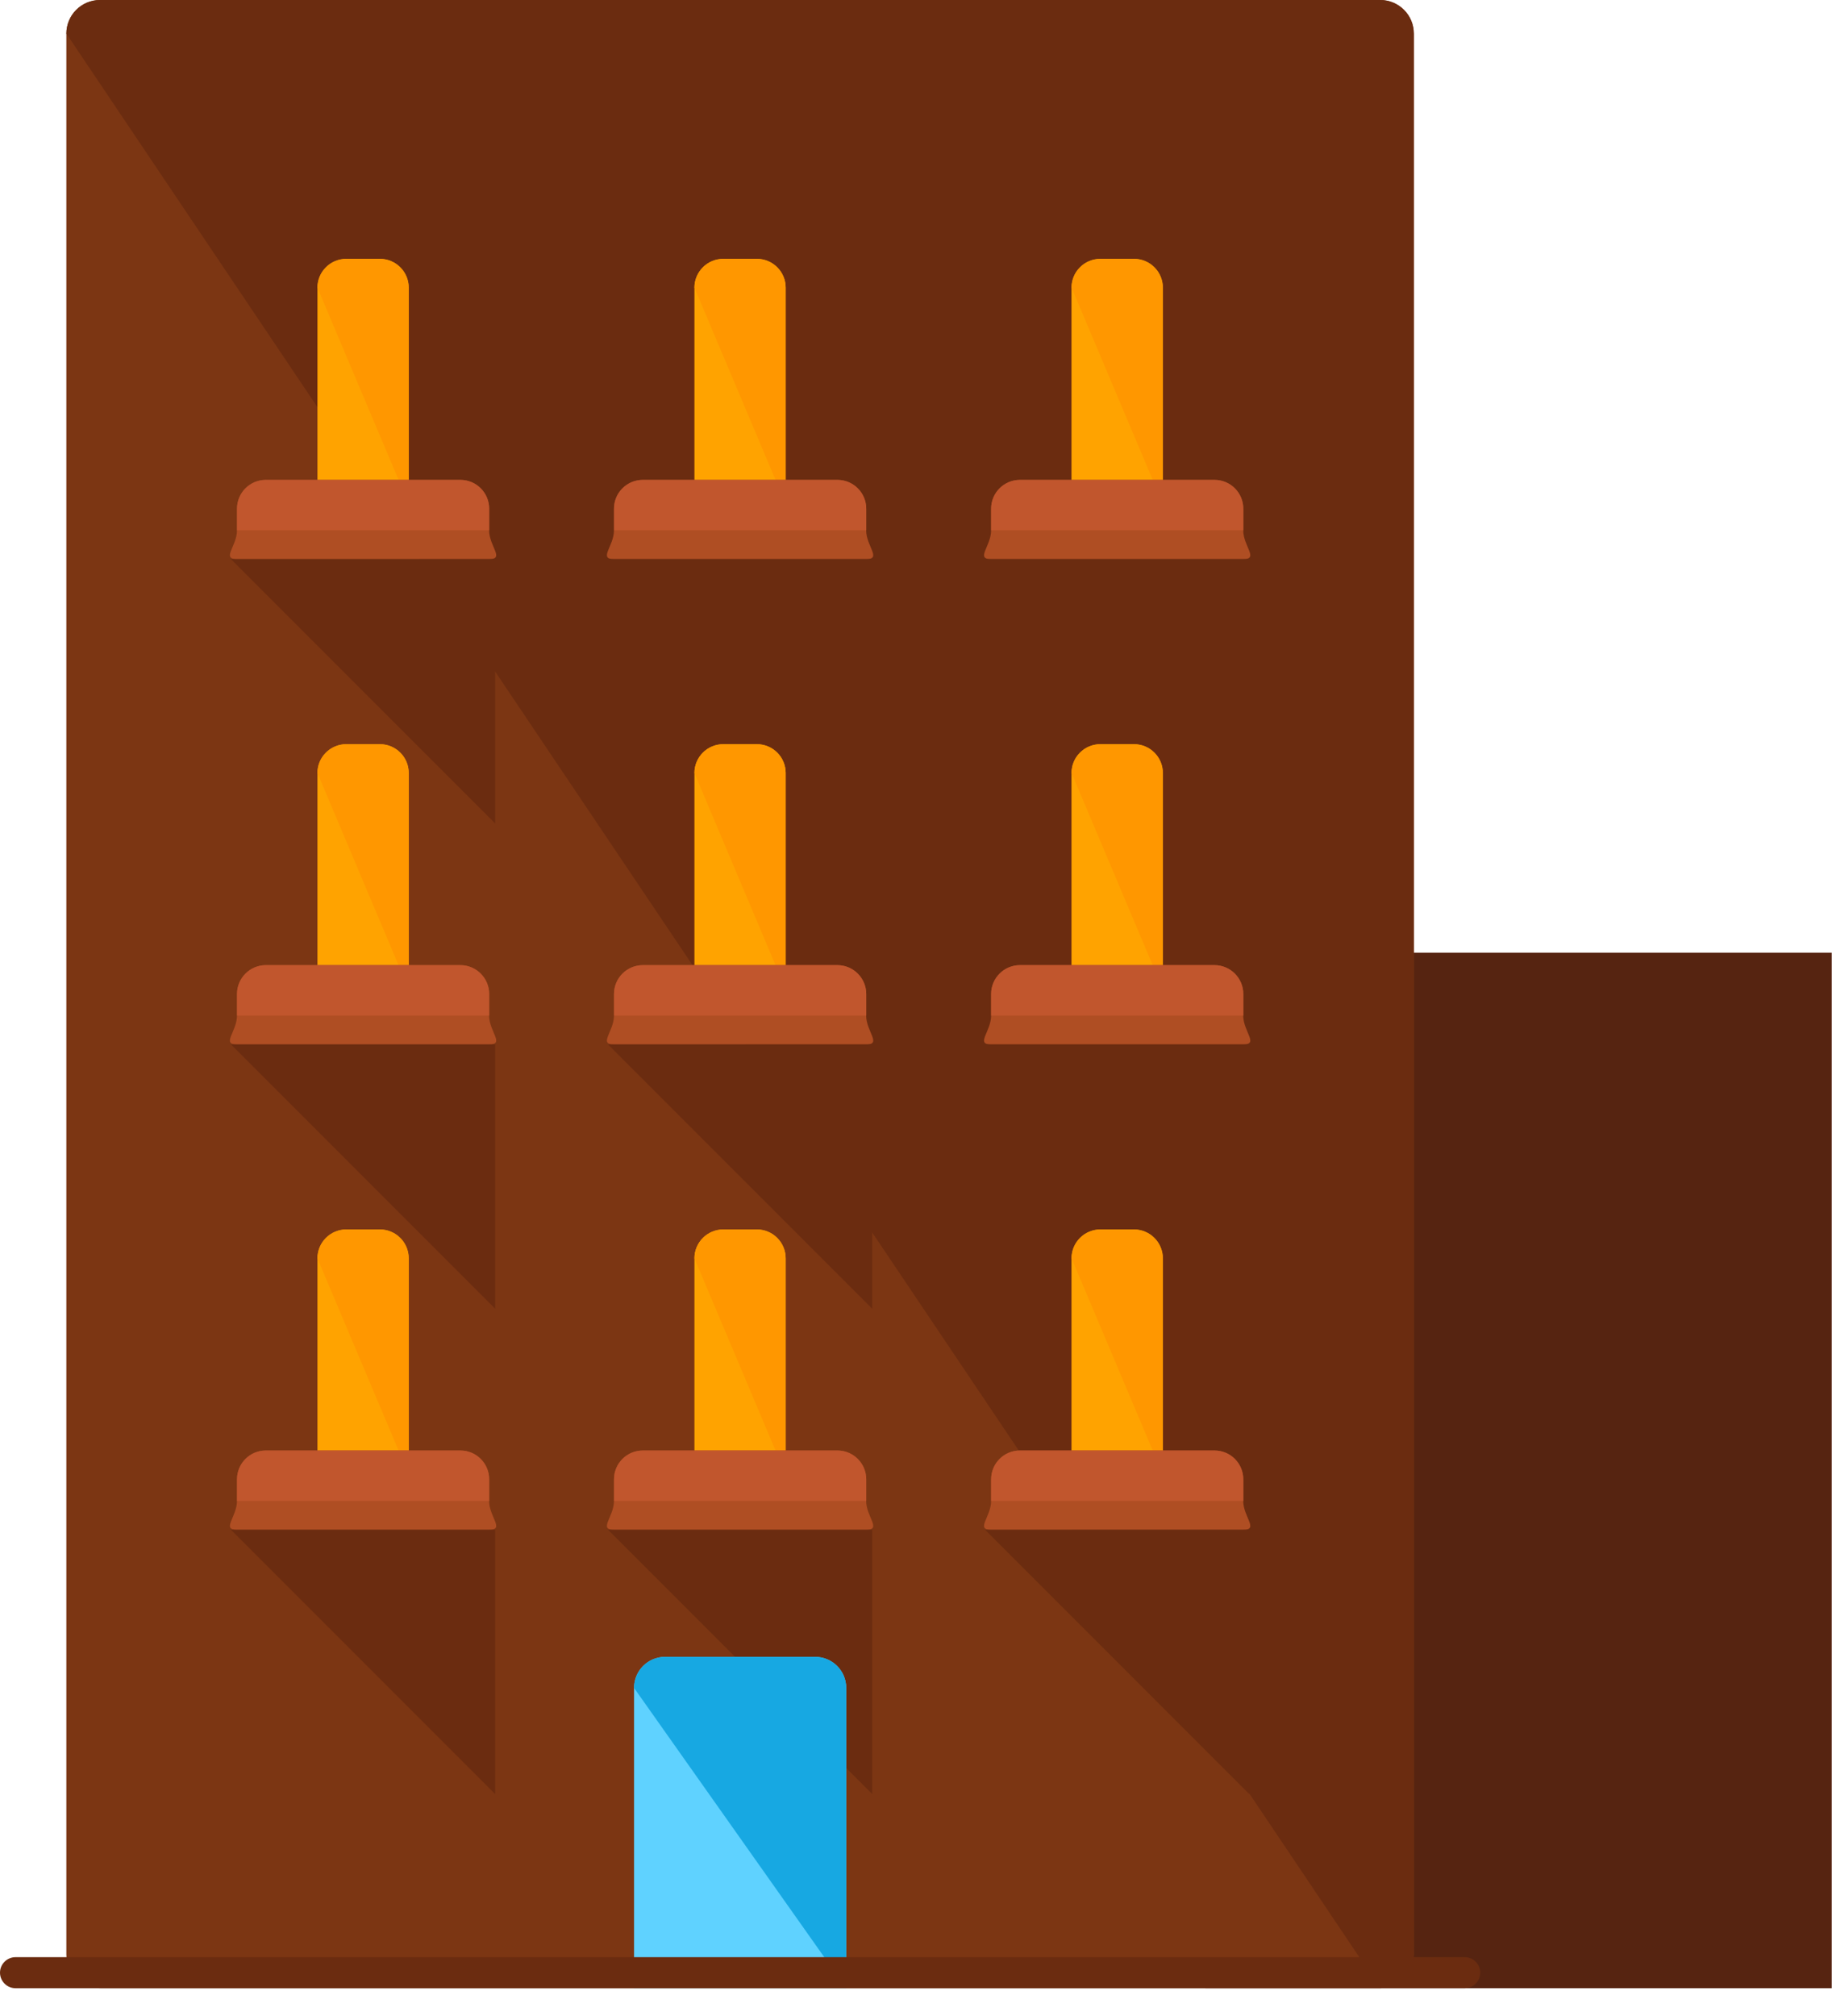 <svg width="50" height="55" viewBox="0 0 50 55" fill="none" xmlns="http://www.w3.org/2000/svg">
<path d="M49.993 25.991H32.9V54.242H49.993V25.991Z" fill="#562411"/>
<path d="M38.586 53.322C38.586 53.83 38.175 54.242 37.667 54.242H2.73C2.221 54.242 1.811 53.83 1.811 53.322V0.919C1.811 0.41 2.221 0 2.73 0H37.667C38.175 0 38.586 0.41 38.586 0.919V53.322Z" fill="#7C3613"/>
<path d="M1.812 0.919C1.812 0.41 2.223 0 2.732 0H37.669C38.177 0 38.588 0.41 38.588 0.919V53.322C38.588 53.83 38.177 54.242 37.669 54.242" fill="#6B2C10"/>
<path d="M11.155 40.228C11.155 40.664 10.802 41.015 10.368 41.015H9.451C9.017 41.015 8.664 40.664 8.664 40.228V34.33C8.664 33.895 9.017 33.542 9.451 33.542H10.368C10.802 33.542 11.155 33.895 11.155 34.33V40.228Z" fill="#FFA300"/>
<path d="M8.664 34.33C8.664 33.895 9.017 33.542 9.451 33.542H10.368C10.802 33.542 11.155 33.895 11.155 34.33V40.228" fill="#FF9700"/>
<path d="M13.349 40.948C13.349 41.383 13.785 41.736 13.349 41.736H6.468C6.034 41.736 6.468 41.383 6.468 40.948V40.359C6.468 39.923 6.821 39.572 7.255 39.572H12.565C12.998 39.572 13.35 39.923 13.35 40.359V40.948H13.349Z" fill="#AF4E23"/>
<path d="M6.469 40.948V40.359C6.469 39.923 6.821 39.572 7.255 39.572H12.565C12.998 39.572 13.351 39.923 13.351 40.359V40.948" fill="#C1562D"/>
<path d="M6.303 41.734H13.514V48.945" fill="#6B2C10"/>
<path d="M21.443 40.228C21.443 40.664 21.091 41.015 20.657 41.015H19.74C19.306 41.015 18.953 40.664 18.953 40.228V34.33C18.953 33.895 19.306 33.542 19.74 33.542H20.657C21.091 33.542 21.443 33.895 21.443 34.33V40.228Z" fill="#FFA300"/>
<path d="M18.953 34.33C18.953 33.895 19.306 33.542 19.74 33.542H20.657C21.091 33.542 21.443 33.895 21.443 34.33V40.228" fill="#FF9700"/>
<path d="M23.64 40.948C23.64 41.383 24.074 41.736 23.64 41.736H16.757C16.323 41.736 16.757 41.383 16.757 40.948V40.359C16.757 39.923 17.11 39.572 17.545 39.572H22.855C23.288 39.572 23.641 39.923 23.641 40.359V40.948H23.64Z" fill="#AF4E23"/>
<path d="M16.758 40.948V40.359C16.758 39.923 17.11 39.572 17.545 39.572H22.855C23.289 39.572 23.642 39.923 23.642 40.359V40.948" fill="#C1562D"/>
<path d="M16.594 41.734H23.805V48.945" fill="#6B2C10"/>
<path d="M31.736 40.228C31.736 40.664 31.383 41.015 30.948 41.015H30.031C29.597 41.015 29.244 40.664 29.244 40.228V34.33C29.244 33.895 29.597 33.542 30.031 33.542H30.948C31.383 33.542 31.736 33.895 31.736 34.33V40.228Z" fill="#FFA300"/>
<path d="M29.246 34.33C29.246 33.895 29.599 33.542 30.033 33.542H30.951C31.385 33.542 31.738 33.895 31.738 34.33V40.228" fill="#FF9700"/>
<path d="M33.931 40.948C33.931 41.383 34.365 41.736 33.931 41.736H27.05C26.616 41.736 27.05 41.383 27.05 40.948V40.359C27.05 39.923 27.403 39.572 27.837 39.572H33.146C33.58 39.572 33.932 39.923 33.932 40.359V40.948H33.931Z" fill="#AF4E23"/>
<path d="M27.051 40.948V40.359C27.051 39.923 27.403 39.572 27.837 39.572H33.146C33.58 39.572 33.933 39.923 33.933 40.359V40.948" fill="#C1562D"/>
<path d="M26.885 41.734H34.096V48.945" fill="#6B2C10"/>
<path d="M11.155 26.989C11.155 27.423 10.802 27.775 10.368 27.775H9.451C9.017 27.775 8.664 27.423 8.664 26.989V21.089C8.664 20.654 9.017 20.303 9.451 20.303H10.368C10.802 20.303 11.155 20.654 11.155 21.089V26.989Z" fill="#FFA300"/>
<path d="M8.664 21.089C8.664 20.654 9.017 20.303 9.451 20.303H10.368C10.802 20.303 11.155 20.654 11.155 21.089V26.989" fill="#FF9700"/>
<path d="M13.349 27.708C13.349 28.142 13.785 28.495 13.349 28.495H6.468C6.034 28.495 6.468 28.142 6.468 27.708V27.118C6.468 26.684 6.821 26.331 7.255 26.331H12.565C12.998 26.331 13.35 26.684 13.35 27.118V27.708H13.349Z" fill="#AF4E23"/>
<path d="M6.469 27.708V27.118C6.469 26.684 6.821 26.331 7.255 26.331H12.565C12.998 26.331 13.351 26.684 13.351 27.118V27.708" fill="#C1562D"/>
<path d="M6.303 28.493H13.514V35.704" fill="#6B2C10"/>
<path d="M21.443 26.989C21.443 27.423 21.091 27.775 20.657 27.775H19.74C19.306 27.775 18.953 27.423 18.953 26.989V21.089C18.953 20.654 19.306 20.303 19.74 20.303H20.657C21.091 20.303 21.443 20.654 21.443 21.089V26.989Z" fill="#FFA300"/>
<path d="M18.953 21.089C18.953 20.654 19.306 20.303 19.74 20.303H20.657C21.091 20.303 21.443 20.654 21.443 21.089V26.989" fill="#FF9700"/>
<path d="M23.64 27.708C23.64 28.142 24.074 28.495 23.64 28.495H16.757C16.323 28.495 16.757 28.142 16.757 27.708V27.118C16.757 26.684 17.11 26.331 17.545 26.331H22.855C23.288 26.331 23.641 26.684 23.641 27.118V27.708H23.64Z" fill="#AF4E23"/>
<path d="M16.758 27.708V27.118C16.758 26.684 17.11 26.331 17.545 26.331H22.855C23.289 26.331 23.642 26.684 23.642 27.118V27.708" fill="#C1562D"/>
<path d="M16.594 28.493H23.805V35.704" fill="#6B2C10"/>
<path d="M31.736 26.989C31.736 27.423 31.383 27.775 30.948 27.775H30.031C29.597 27.775 29.244 27.423 29.244 26.989V21.089C29.244 20.654 29.597 20.303 30.031 20.303H30.948C31.383 20.303 31.736 20.654 31.736 21.089V26.989Z" fill="#FFA300"/>
<path d="M29.246 21.089C29.246 20.654 29.599 20.303 30.033 20.303H30.951C31.385 20.303 31.738 20.654 31.738 21.089V26.989" fill="#FF9700"/>
<path d="M33.931 27.708C33.931 28.142 34.365 28.495 33.931 28.495H27.05C26.616 28.495 27.05 28.142 27.05 27.708V27.118C27.05 26.684 27.403 26.331 27.837 26.331H33.146C33.58 26.331 33.932 26.684 33.932 27.118V27.708H33.931Z" fill="#AF4E23"/>
<path d="M27.051 27.708V27.118C27.051 26.684 27.403 26.331 27.837 26.331H33.146C33.58 26.331 33.933 26.684 33.933 27.118V27.708" fill="#C1562D"/>
<path d="M26.885 28.493H34.096V35.704" fill="#6B2C10"/>
<path d="M11.155 13.748C11.155 14.184 10.802 14.534 10.368 14.534H9.451C9.017 14.534 8.664 14.184 8.664 13.748V7.848C8.664 7.414 9.017 7.062 9.451 7.062H10.368C10.802 7.062 11.155 7.414 11.155 7.848V13.748Z" fill="#FFA300"/>
<path d="M8.664 7.848C8.664 7.414 9.017 7.062 9.451 7.062H10.368C10.802 7.062 11.155 7.414 11.155 7.848V13.748" fill="#FF9700"/>
<path d="M13.349 14.467C13.349 14.903 13.785 15.254 13.349 15.254H6.468C6.034 15.254 6.468 14.903 6.468 14.467V13.878C6.468 13.443 6.821 13.092 7.255 13.092H12.565C12.998 13.092 13.35 13.443 13.35 13.878V14.467H13.349Z" fill="#AF4E23"/>
<path d="M6.469 14.467V13.878C6.469 13.443 6.821 13.092 7.255 13.092H12.565C12.998 13.092 13.351 13.443 13.351 13.878V14.467" fill="#C1562D"/>
<path d="M6.303 15.254H13.514V22.465" fill="#6B2C10"/>
<path d="M21.443 13.748C21.443 14.184 21.091 14.534 20.657 14.534H19.74C19.306 14.534 18.953 14.184 18.953 13.748V7.848C18.953 7.414 19.306 7.062 19.74 7.062H20.657C21.091 7.062 21.443 7.414 21.443 7.848V13.748Z" fill="#FFA300"/>
<path d="M18.953 7.848C18.953 7.414 19.306 7.062 19.74 7.062H20.657C21.091 7.062 21.443 7.414 21.443 7.848V13.748" fill="#FF9700"/>
<path d="M23.64 14.467C23.64 14.903 24.074 15.254 23.64 15.254H16.757C16.323 15.254 16.757 14.903 16.757 14.467V13.878C16.757 13.443 17.11 13.092 17.545 13.092H22.855C23.288 13.092 23.641 13.443 23.641 13.878V14.467H23.64Z" fill="#AF4E23"/>
<path d="M16.758 14.467V13.878C16.758 13.443 17.11 13.092 17.545 13.092H22.855C23.289 13.092 23.642 13.443 23.642 13.878V14.467" fill="#C1562D"/>
<path d="M16.594 15.254H23.805V22.465" fill="#6B2C10"/>
<path d="M31.736 13.748C31.736 14.184 31.383 14.534 30.948 14.534H30.031C29.597 14.534 29.244 14.184 29.244 13.748V7.848C29.244 7.414 29.597 7.062 30.031 7.062H30.948C31.383 7.062 31.736 7.414 31.736 7.848V13.748Z" fill="#FFA300"/>
<path d="M29.246 7.848C29.246 7.414 29.599 7.062 30.033 7.062H30.951C31.385 7.062 31.738 7.414 31.738 7.848V13.748" fill="#FF9700"/>
<path d="M33.931 14.467C33.931 14.903 34.365 15.254 33.931 15.254H27.05C26.616 15.254 27.05 14.903 27.05 14.467V13.878C27.05 13.443 27.403 13.092 27.837 13.092H33.146C33.58 13.092 33.932 13.443 33.932 13.878V14.467H33.931Z" fill="#AF4E23"/>
<path d="M27.051 14.467V13.878C27.051 13.443 27.403 13.092 27.837 13.092H33.146C33.58 13.092 33.933 13.443 33.933 13.878V14.467" fill="#C1562D"/>
<path d="M26.885 15.254H34.096V22.465" fill="#6B2C10"/>
<path d="M22.247 45.202H18.152C17.683 45.202 17.305 45.581 17.305 46.05V54.242H23.095V46.05C23.095 45.581 22.716 45.202 22.247 45.202Z" fill="#5FD2FF"/>
<path d="M23.095 54.242V46.05C23.095 45.581 22.716 45.202 22.247 45.202H18.152C17.683 45.202 17.305 45.581 17.305 46.05" fill="#17A8E2"/>
<path d="M40.399 53.818C40.399 54.051 40.209 54.242 39.976 54.242H0.424C0.191 54.242 0 54.051 0 53.818C0 53.584 0.191 53.395 0.424 53.395H39.976C40.209 53.395 40.399 53.584 40.399 53.818Z" fill="#6B2C10"/>
</svg>

